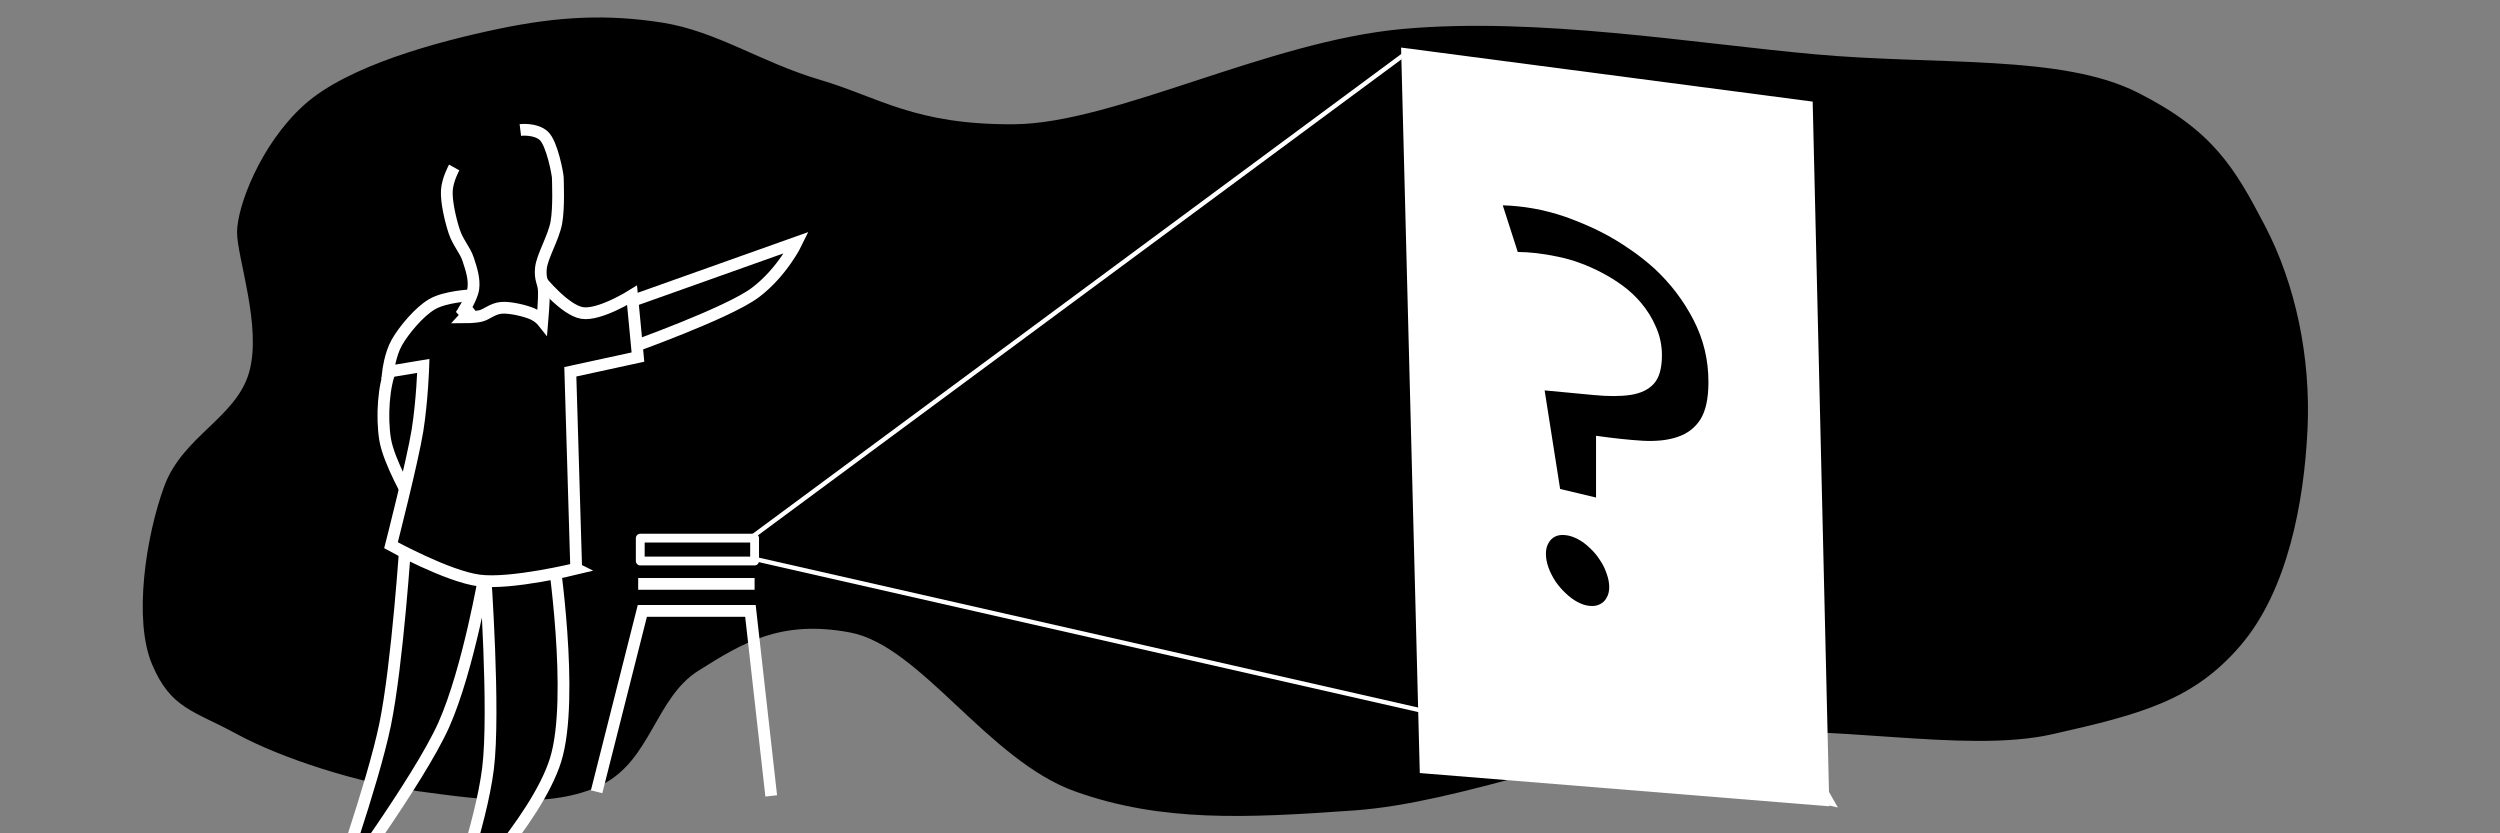 <?xml version="1.0" encoding="UTF-8" standalone="no"?>
<!-- Created with Inkscape (http://www.inkscape.org/) -->

<svg
   xmlns:dc="http://purl.org/dc/elements/1.1/"
   xmlns:cc="http://creativecommons.org/ns#"
   xmlns:rdf="http://www.w3.org/1999/02/22-rdf-syntax-ns#"
   xmlns:svg="http://www.w3.org/2000/svg"
   xmlns="http://www.w3.org/2000/svg"
   xmlns:sodipodi="http://sodipodi.sourceforge.net/DTD/sodipodi-0.dtd"
   xmlns:inkscape="http://www.inkscape.org/namespaces/inkscape"
   width="240mm"
   height="80mm"
   viewBox="0 0 850.394 283.465"
   id="svg2"
   version="1.1"
   inkscape:version="0.91 r13725"
   sodipodi:docname="3.svg">
  <rect x="0" y="0" width="850.394" height="283.465" fill="#808080" stroke="none"/>
  <defs
     id="defs4" />
  <sodipodi:namedview
     id="base"
     pagecolor="#ffffff"
     bordercolor="#666666"
     borderopacity="1.0"
     inkscape:pageopacity="0.0"
     inkscape:pageshadow="2"
     inkscape:zoom="1.4142136"
     inkscape:cx="404.40963"
     inkscape:cy="137.41897"
     inkscape:document-units="px"
     inkscape:current-layer="layer1"
     showgrid="false"
     showguides="false"
     fit-margin-top="0"
     fit-margin-left="0"
     fit-margin-right="0"
     fit-margin-bottom="0"
     inkscape:window-width="1280"
     inkscape:window-height="961"
     inkscape:window-x="-8"
     inkscape:window-y="-8"
     inkscape:window-maximized="1">
    <sodipodi:guide
       position="738.764,241.065"
       orientation="1,0"
       id="guide4604" />
  </sodipodi:namedview>
  <g
     inkscape:label="Layer 1"
     inkscape:groupmode="layer"
     id="layer1"
     transform="translate(-10.984,-598.992)">
    <path
       style="fill:#000000;fill-rule:evenodd;stroke:none;stroke-width:1px;stroke-linecap:butt;stroke-linejoin:miter;stroke-opacity:1"
       d="m 180.43,608.834 c -20.654,4.334 -51.255,12.499 -66.092,25.934 -14.837,13.436 -22.719,34.579 -22.719,43.224 0,8.645 8.479,32.028 4.131,47.546 -4.348,15.518 -22.645,21.791 -28.915,38.901 -6.27,17.11 -10.523,45.403 -4.131,60.513 6.392,15.11 13.906,15.622 28.915,23.773 15.009,8.151 41.022,16.607 61.961,19.451 20.938,2.844 45.102,6.117 61.961,-2.161 16.859,-8.278 18.343,-29.682 33.046,-38.901 14.703,-9.219 27.801,-17.488 51.634,-12.967 23.833,4.521 46.861,43.447 76.419,54.03 29.557,10.582 58.497,9.076 95.007,6.484 36.509,-2.593 82.056,-21.742 121.857,-25.934 39.801,-4.192 85.369,6.825 115.66,0 30.291,-6.825 48.019,-11.531 64.026,-30.257 16.007,-18.726 21.57,-48.839 22.719,-73.48 1.149,-24.641 -4.143,-49.42 -14.458,-69.158 -10.314,-19.738 -17.623,-32.4 -43.373,-45.385 -25.75,-12.984 -67.809,-9.221 -109.464,-12.967 -41.655,-3.746 -94.539,-12.773 -140.445,-8.645 -45.906,4.128 -98.281,32.154 -132.183,32.418 -33.902,0.264 -46.121,-9.248 -66.092,-15.128 -19.971,-5.88 -35.134,-16.552 -53.699,-19.451 -18.566,-2.899 -35.111,-2.172 -55.765,2.161 z"
       id="path4558"
       inkscape:connector-curvature="0"
       sodipodi:nodetypes="zzzzzzzzzzzzzzzzzzzzzzzzz" />
    <g
       transform="translate(194,-15.123)"
       id="g4536" />
    <path
       style="fill:#000000;fill-rule:evenodd;stroke:#ffffff;stroke-width:4;stroke-linecap:butt;stroke-linejoin:miter;stroke-opacity:1"
       d="m 148.984,782.457 c 0,0 -2.789,42.584 -7,63 -4.21,20.416 -18,59 -18,59 0,0 29.616,-40.105 38,-59 8.384,-18.895 14,-52 14,-52 0,0 3.421,47.695 1,67 -2.421,19.305 -13,48 -13,48 0,0 29.422,-29.756 36,-51 6.578,-21.244 -1,-71 -1,-71 l -23,-33 z"
       id="path4636"
       inkscape:connector-curvature="0"
       sodipodi:nodetypes="czczczczccc" />
    <path
       style="fill:#000000;fill-rule:evenodd;stroke:#ffffff;stroke-width:4;stroke-linecap:butt;stroke-linejoin:miter;stroke-opacity:1"
       d="m 143.984,724.457 c -2.482,5.352 -3.253,16.279 -2,24 1.253,7.721 9,21 9,21 l 10,-42 -9,-11 c 0,0 -5.518,2.648 -8,8 z"
       id="path4640"
       inkscape:connector-curvature="0"
       sodipodi:nodetypes="zzcccz" />
    <path
       style="fill:#000000;fill-rule:evenodd;stroke:#ffffff;stroke-width:4;stroke-linecap:butt;stroke-linejoin:miter;stroke-opacity:1"
       d="m 222.984,702.457 59,-21 c 0,0 -4.833,10.046 -14,17 -9.167,6.954 -43,19 -43,19 z"
       id="path4642"
       inkscape:connector-curvature="0"
       sodipodi:nodetypes="cczcc" />
    <path
       style="fill:#000000;fill-rule:evenodd;stroke:#ffffff;stroke-width:4;stroke-linecap:butt;stroke-linejoin:miter;stroke-opacity:1"
       d="m 206.984,792.457 -2,-67 23,-5 -2,-21 c 0,0 -11.107,6.971 -17,6 -5.893,-0.971 -14,-11 -14,-11 l -16,1 -8,4 c 0,0 -8.527,0.403 -13,3 -4.473,2.597 -9.677,8.927 -12,13 -2.323,4.073 -3,10 -3,10 l 12,-2 c 0,0 -0.364,11.778 -2,22 -1.636,10.222 -9,39 -9,39 0,0 19.167,10.584 30,12 10.833,1.416 33,-4 33,-4 z"
       id="path4638"
       inkscape:connector-curvature="0"
       sodipodi:nodetypes="cccczccczzcczczc" />
    <path
       style="fill:#000000;fill-rule:evenodd;stroke:#ffffff;stroke-width:4;stroke-linecap:butt;stroke-linejoin:miter;stroke-opacity:1"
       d="m 165.484,655.957 c 0,0 -2.248,4.031 -2.5,7.75 -0.252,3.719 1.197,10.07 2.5,14 1.303,3.93 3.666,6.212 4.75,9.5 1.084,3.288 2.198,6.679 1.75,10 -0.448,3.321 -4.25,9 -4.25,9 l 4,-2.25 -2.75,3 c 0,0 3.385,8.9e-4 5.5,-0.5 2.115,-0.501 3.978,-2.468 7,-2.75 3.022,-0.282 8.203,1.017 10.5,2 2.297,0.983 3.5,2.5 3.5,2.5 0,0 0.62,-7.24 0.5,-10.25 -0.12,-3.01 -1.399,-3.74 -1,-7.75 0.399,-4.01 4.308,-10.314 5.25,-15.5 0.942,-5.186 0.5,-14.25 0.5,-15.25 0,-1 -1.905,-11.615 -4.75,-14.25 -2.845,-2.635 -8,-2 -8,-2"
       id="path4646"
       inkscape:connector-curvature="0"
       sodipodi:nodetypes="czzzzccczzzczzzzzc" />
    <path
       style="fill:none;fill-rule:evenodd;stroke:#ffffff;stroke-width:4;stroke-linecap:butt;stroke-linejoin:miter;stroke-opacity:1"
       d="m 213.923,868.315 15.556,-61.518 36.77,0 7.071,62.933"
       id="path4648"
       inkscape:connector-curvature="0" />
    <path
       style="fill:none;fill-rule:evenodd;stroke:#ffffff;stroke-width:4;stroke-linecap:butt;stroke-linejoin:miter;stroke-opacity:1"
       d="m 228.066,797.604 39.598,0"
       id="path4650"
       inkscape:connector-curvature="0" />
    <rect
       style="opacity:1;fill:none;fill-opacity:1;fill-rule:nonzero;stroke:#ffffff;stroke-width:3;stroke-linecap:round;stroke-linejoin:round;stroke-miterlimit:4;stroke-dasharray:none;stroke-dashoffset:0;stroke-opacity:1"
       id="rect4652"
       width="38.891"
       height="7.778"
       x="228.773"
       y="782.048" />
    <path
       style="fill:none;fill-rule:evenodd;stroke:#ffffff;stroke-width:1.5;stroke-linecap:butt;stroke-linejoin:miter;stroke-opacity:1"
       d="M 266.249,782.048 488.988,617.292 634.652,872.558 267.664,789.119"
       id="path4654"
       inkscape:connector-curvature="0"
       sodipodi:nodetypes="cccc" />
    <path
       style="fill:#ffffff;fill-rule:evenodd;stroke:none;stroke-width:1px;stroke-linecap:butt;stroke-linejoin:miter;stroke-opacity:1"
       d="m 487.574,615.171 140.007,18.385 5.657,239.709 -139.3,-11.314 z"
       id="path4656"
       inkscape:connector-curvature="0" />
    <g
       transform="matrix(1,0.526,0,1,0,0)"
       style="font-style:normal;font-weight:normal;font-size:40px;line-height:125%;font-family:sans-serif;letter-spacing:0px;word-spacing:0px;fill:#000000;fill-opacity:1;stroke:none;stroke-width:1px;stroke-linecap:butt;stroke-linejoin:miter;stroke-opacity:1"
       id="text4658">
      <path
         d="m 522.162,394.183 q 5.098,-2.549 10.371,-4.395 5.273,-1.846 10.898,-2.9 3.164,-0.527 6.504,-0.879 3.34,-0.352 6.68,-0.352 4.395,0 8.613,0.703 4.307,0.615 8.525,2.197 8.262,3.34 13.271,10.459 5.098,7.119 5.098,18.457 0,8.35 -2.725,14.15 -2.725,5.713 -7.734,10.02 -4.922,4.307 -12.041,7.646 -7.031,3.252 -15.732,6.592 l 0,21.006 -12.217,3.516 -5.273,-30.762 q 9.316,-4.043 16.699,-7.207 7.383,-3.164 12.48,-6.592 5.186,-3.516 7.91,-7.91 2.812,-4.482 2.812,-11.25 0,-5.01 -2.021,-8.525 -1.934,-3.516 -5.186,-5.625 -2.725,-1.758 -6.064,-2.461 -3.34,-0.703 -7.031,-0.703 -7.646,0 -15.205,2.461 -7.471,2.373 -13.535,5.537 l -5.098,-13.184 z m 25.488,100.107 q 2.197,0 4.131,0.879 2.021,0.791 3.428,2.285 1.494,1.406 2.285,3.428 0.879,1.934 0.879,4.131 0,2.109 -0.879,4.043 -0.791,1.934 -2.285,3.428 -1.406,1.494 -3.428,2.373 -1.934,0.879 -4.131,0.879 -2.109,0 -4.131,-0.879 -1.934,-0.791 -3.428,-2.197 -1.494,-1.494 -2.373,-3.428 -0.879,-2.021 -0.879,-4.219 0,-2.197 0.879,-4.131 0.879,-2.021 2.285,-3.428 1.494,-1.494 3.428,-2.285 2.021,-0.879 4.219,-0.879 z"
         style="font-style:normal;font-variant:normal;font-weight:normal;font-stretch:normal;font-size:180px;font-family:Alef;-inkscape-font-specification:Alef"
         id="path4663" />
    </g>
  </g>
</svg>
